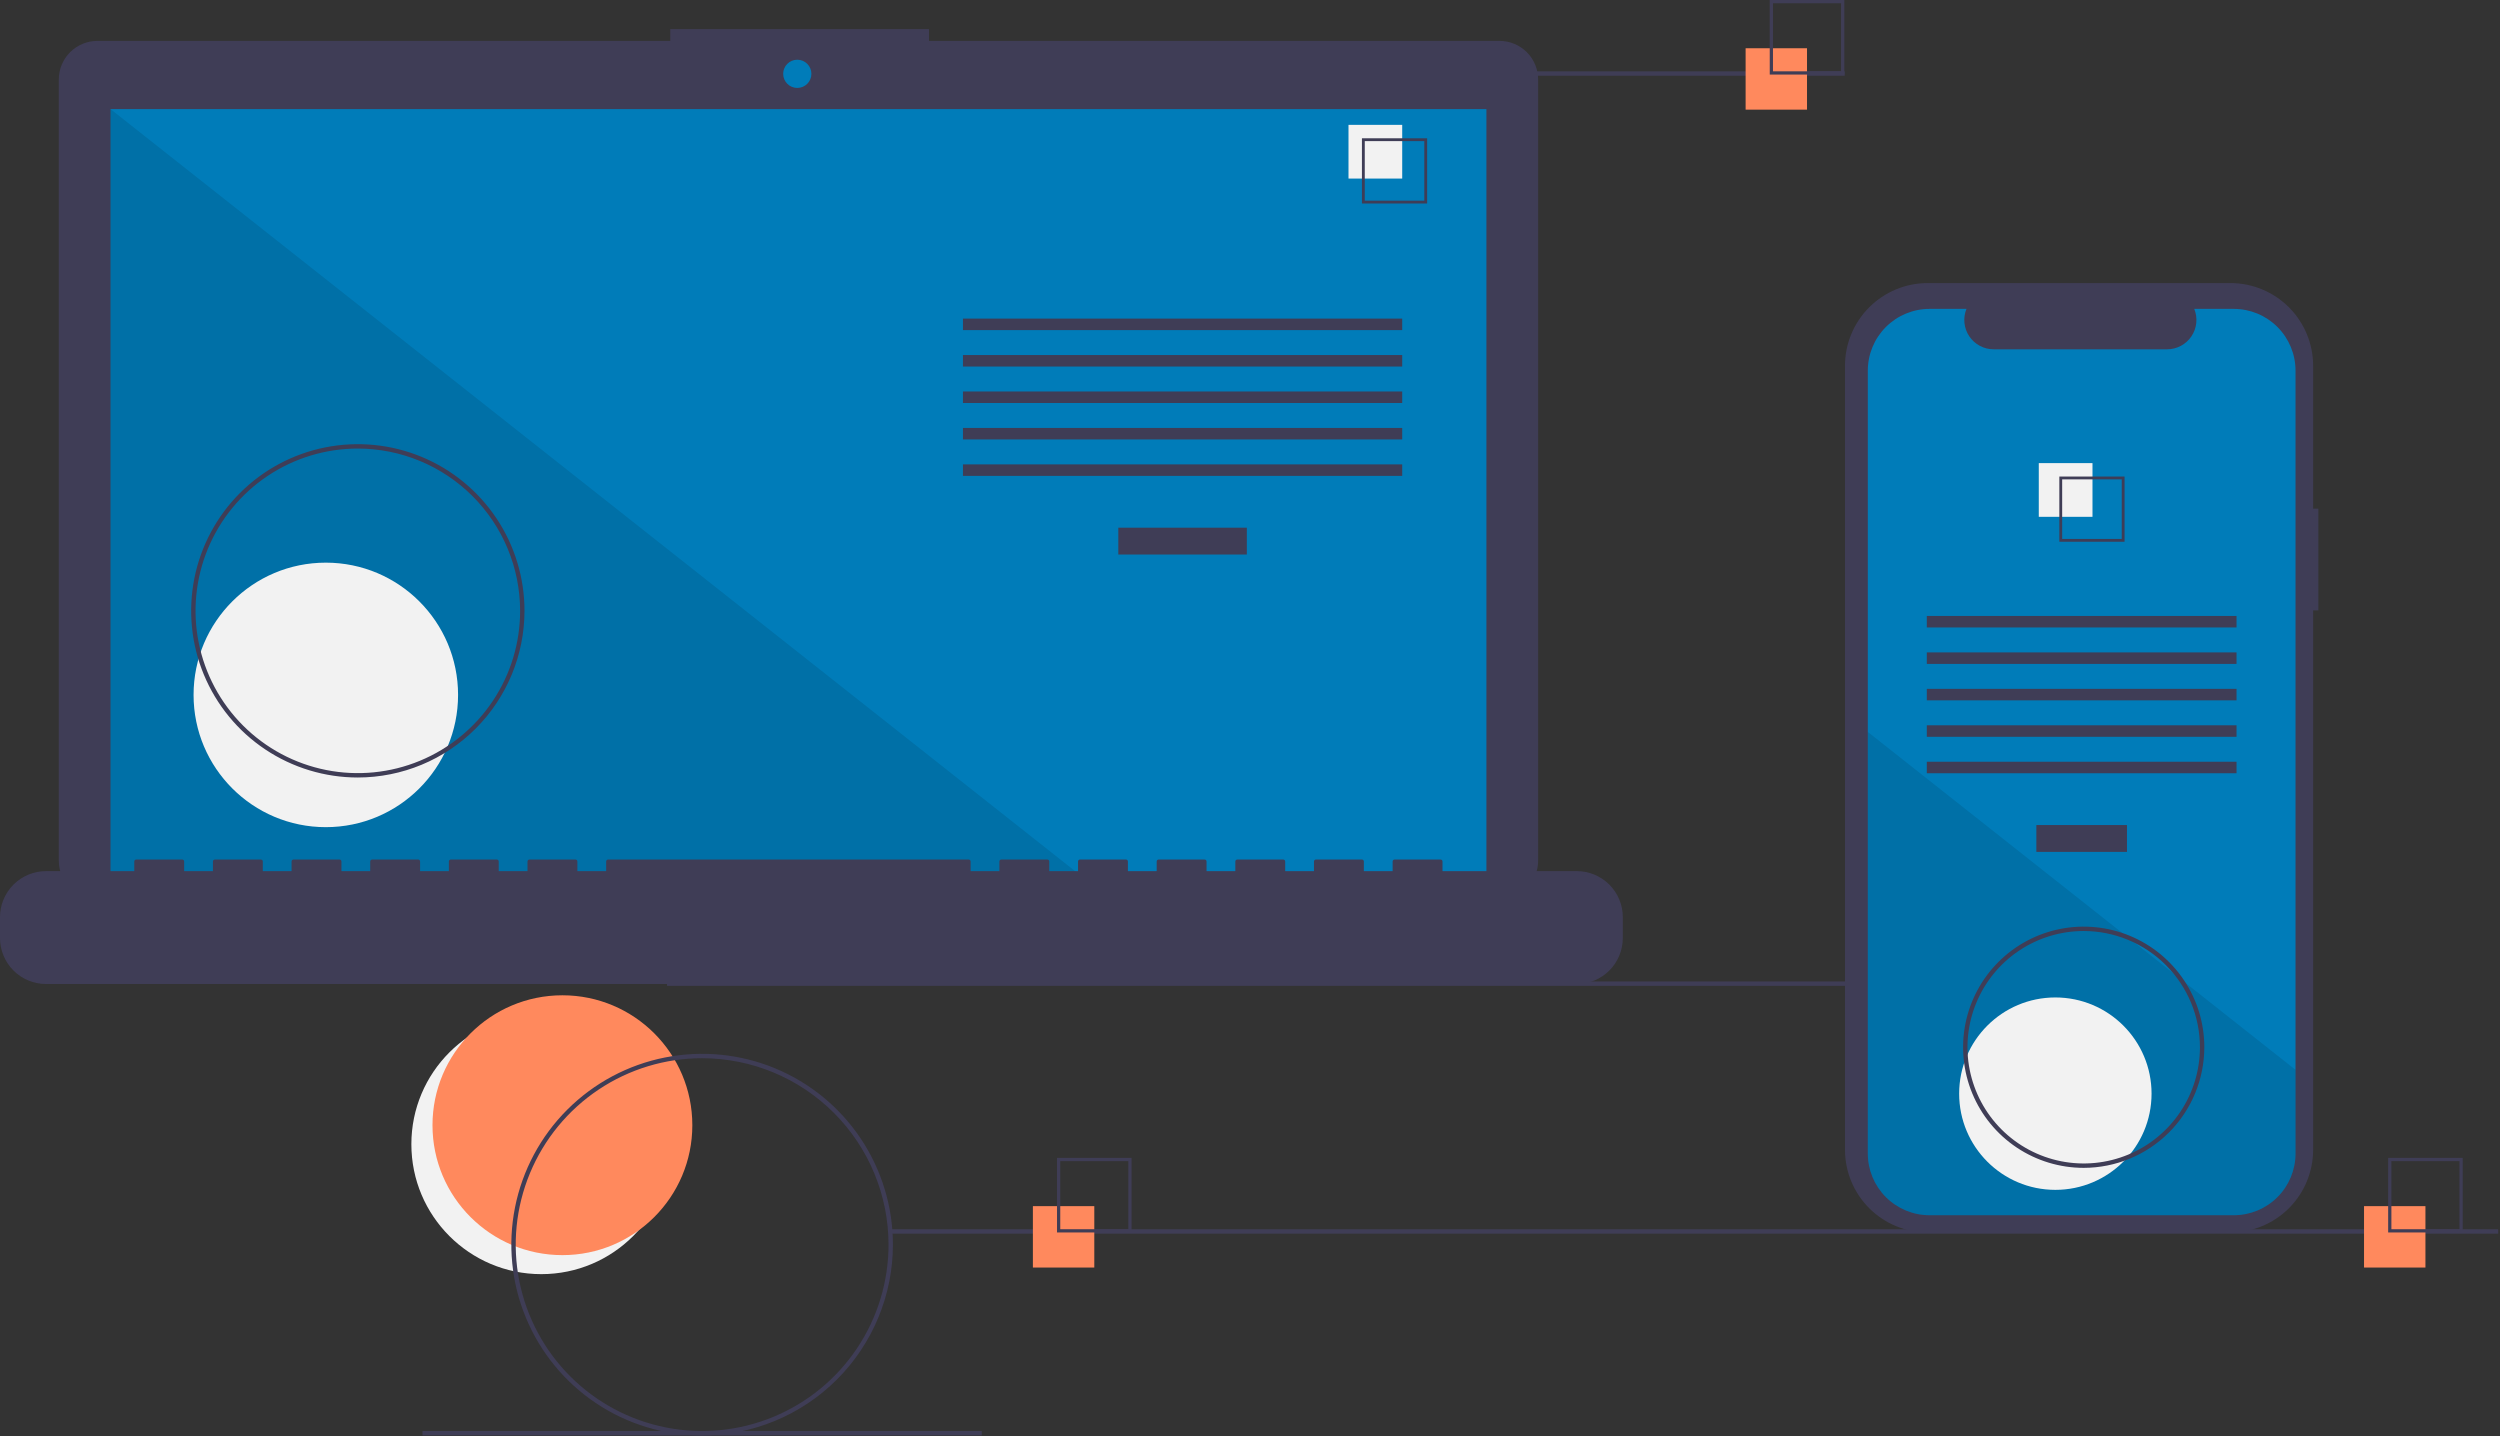 <svg width="1140" height="655" viewBox="0 0 1140 655" fill="none" xmlns="http://www.w3.org/2000/svg">
<rect x="0" y="0" width="1140" height="655" fill="#333333" stroke="none"/>
<g clip-path="url(#clip0_1402_6248)">
<path d="M246.827 581.008C279.546 581.008 306.07 554.484 306.07 521.765C306.07 489.046 279.546 462.521 246.827 462.521C214.108 462.521 187.583 489.046 187.583 521.765C187.583 554.484 214.108 581.008 246.827 581.008Z" fill="#F2F2F2"/>
<path d="M256.46 572.338C289.179 572.338 315.703 545.814 315.703 513.095C315.703 480.376 289.179 453.852 256.46 453.852C223.741 453.852 197.217 480.376 197.217 513.095C197.217 545.814 223.741 572.338 256.46 572.338Z" fill="#FF895D"/>
<path d="M1037.17 447.543H304.171V449.543H1037.17V447.543Z" fill="#3F3D56"/>
<path d="M683.793 18.652H423.623V13.29H305.652V18.652H44.41C42.099 18.652 39.81 19.108 37.675 19.992C35.54 20.876 33.6 22.173 31.966 23.807C30.332 25.441 29.035 27.381 28.151 29.516C27.267 31.651 26.811 33.94 26.811 36.251V392.503C26.811 397.17 28.666 401.647 31.966 404.947C35.266 408.247 39.743 410.102 44.41 410.102H683.793C688.46 410.102 692.936 408.247 696.237 404.947C699.537 401.647 701.391 397.17 701.391 392.503V36.251C701.391 33.94 700.936 31.651 700.052 29.516C699.167 27.381 697.871 25.441 696.237 23.807C694.603 22.173 692.663 20.876 690.527 19.992C688.392 19.108 686.104 18.652 683.793 18.652Z" fill="#3F3D56"/>
<path d="M677.797 49.753H50.406V403.666H677.797V49.753Z" fill="#007CB9"/>
<path d="M363.565 40.102C367.119 40.102 370 37.221 370 33.667C370 30.113 367.119 27.232 363.565 27.232C360.011 27.232 357.13 30.113 357.13 33.667C357.13 37.221 360.011 40.102 363.565 40.102Z" fill="#007CB9"/>
<path opacity="0.1" d="M498.374 403.667H50.406V49.754L498.374 403.667Z" fill="black"/>
<path d="M148.574 377.183C181.88 377.183 208.88 350.183 208.88 316.877C208.88 283.57 181.88 256.57 148.574 256.57C115.267 256.57 88.267 283.57 88.267 316.877C88.267 350.183 115.267 377.183 148.574 377.183Z" fill="#F2F2F2"/>
<path d="M568.558 240.622H509.953V252.867H568.558V240.622Z" fill="#3F3D56"/>
<path d="M639.409 145.279H439.102V150.527H639.409V145.279Z" fill="#3F3D56"/>
<path d="M639.409 161.898H439.102V167.147H639.409V161.898Z" fill="#3F3D56"/>
<path d="M639.409 178.518H439.102V183.766H639.409V178.518Z" fill="#3F3D56"/>
<path d="M639.409 195.137H439.102V200.385H639.409V195.137Z" fill="#3F3D56"/>
<path d="M639.409 211.756H439.102V217.005H639.409V211.756Z" fill="#3F3D56"/>
<path d="M639.409 56.934H614.917V81.425H639.409V56.934Z" fill="#F2F2F2"/>
<path d="M650.78 92.797H621.04V63.057H650.78V92.797ZM622.333 91.504H649.487V64.35H622.333V91.504Z" fill="#3F3D56"/>
<path d="M719.007 397.232H657.778V392.82C657.778 392.706 657.755 392.592 657.711 392.486C657.667 392.38 657.603 392.283 657.522 392.202C657.44 392.121 657.344 392.056 657.238 392.012C657.132 391.968 657.018 391.946 656.903 391.946H635.91C635.795 391.946 635.682 391.968 635.575 392.012C635.469 392.056 635.373 392.121 635.292 392.202C635.21 392.283 635.146 392.38 635.102 392.486C635.058 392.592 635.035 392.706 635.035 392.82V397.232H621.915V392.82C621.915 392.706 621.892 392.592 621.848 392.486C621.804 392.38 621.74 392.283 621.659 392.202C621.577 392.121 621.481 392.056 621.375 392.012C621.269 391.968 621.155 391.946 621.04 391.946H600.047C599.932 391.946 599.819 391.968 599.713 392.012C599.606 392.056 599.51 392.121 599.429 392.202C599.348 392.283 599.283 392.38 599.239 392.486C599.195 392.592 599.173 392.706 599.173 392.82V397.232H586.052V392.82C586.052 392.706 586.029 392.592 585.985 392.486C585.942 392.38 585.877 392.283 585.796 392.202C585.715 392.121 585.618 392.056 585.512 392.012C585.406 391.968 585.292 391.946 585.177 391.946H564.184C564.07 391.946 563.956 391.968 563.85 392.012C563.744 392.056 563.647 392.121 563.566 392.202C563.485 392.283 563.42 392.38 563.376 392.486C563.332 392.592 563.31 392.706 563.31 392.82V397.232H550.189V392.82C550.189 392.706 550.167 392.592 550.123 392.486C550.079 392.38 550.014 392.283 549.933 392.202C549.852 392.121 549.755 392.056 549.649 392.012C549.543 391.968 549.429 391.946 549.314 391.946H528.322C528.207 391.946 528.093 391.968 527.987 392.012C527.881 392.056 527.784 392.121 527.703 392.202C527.622 392.283 527.557 392.38 527.513 392.486C527.469 392.592 527.447 392.706 527.447 392.82V397.232H514.326V392.82C514.326 392.706 514.304 392.592 514.26 392.486C514.216 392.38 514.151 392.283 514.07 392.202C513.989 392.121 513.892 392.056 513.786 392.012C513.68 391.968 513.566 391.946 513.452 391.946H492.459C492.344 391.946 492.23 391.968 492.124 392.012C492.018 392.056 491.921 392.121 491.84 392.202C491.759 392.283 491.694 392.38 491.651 392.486C491.607 392.592 491.584 392.706 491.584 392.82V397.232H478.463V392.82C478.463 392.706 478.441 392.592 478.397 392.486C478.353 392.38 478.288 392.283 478.207 392.202C478.126 392.121 478.03 392.056 477.923 392.012C477.817 391.968 477.704 391.946 477.589 391.946H456.596C456.481 391.946 456.367 391.968 456.261 392.012C456.155 392.056 456.058 392.121 455.977 392.202C455.896 392.283 455.832 392.38 455.788 392.486C455.744 392.592 455.721 392.706 455.721 392.82V397.232H442.6V392.82C442.6 392.706 442.578 392.592 442.534 392.486C442.49 392.38 442.425 392.283 442.344 392.202C442.263 392.121 442.167 392.056 442.06 392.012C441.954 391.968 441.841 391.946 441.726 391.946H277.281C277.166 391.946 277.053 391.968 276.947 392.012C276.84 392.056 276.744 392.121 276.663 392.202C276.582 392.283 276.517 392.38 276.473 392.486C276.429 392.592 276.407 392.706 276.407 392.82V397.232H263.286V392.82C263.286 392.706 263.263 392.592 263.219 392.486C263.176 392.38 263.111 392.283 263.03 392.202C262.949 392.121 262.852 392.056 262.746 392.012C262.64 391.968 262.526 391.946 262.411 391.946H241.418C241.304 391.946 241.19 391.968 241.084 392.012C240.978 392.056 240.881 392.121 240.8 392.202C240.719 392.283 240.654 392.38 240.61 392.486C240.566 392.592 240.544 392.706 240.544 392.82V397.232H227.423V392.82C227.423 392.706 227.401 392.592 227.357 392.486C227.313 392.38 227.248 392.283 227.167 392.202C227.086 392.121 226.989 392.056 226.883 392.012C226.777 391.968 226.663 391.946 226.548 391.946H205.556C205.441 391.946 205.327 391.968 205.221 392.012C205.115 392.056 205.018 392.121 204.937 392.202C204.856 392.283 204.791 392.38 204.747 392.486C204.703 392.592 204.681 392.706 204.681 392.82V397.232H191.56V392.82C191.56 392.706 191.538 392.592 191.494 392.486C191.45 392.38 191.385 392.283 191.304 392.202C191.223 392.121 191.126 392.056 191.02 392.012C190.914 391.968 190.8 391.946 190.686 391.946H169.693C169.578 391.946 169.464 391.968 169.358 392.012C169.252 392.056 169.155 392.121 169.074 392.202C168.993 392.283 168.928 392.38 168.885 392.486C168.841 392.592 168.818 392.706 168.818 392.82V397.232H155.697V392.82C155.697 392.706 155.675 392.592 155.631 392.486C155.587 392.38 155.522 392.283 155.441 392.202C155.36 392.121 155.264 392.056 155.157 392.012C155.051 391.968 154.938 391.946 154.823 391.946H133.83C133.715 391.946 133.601 391.968 133.495 392.012C133.389 392.056 133.292 392.121 133.211 392.202C133.13 392.283 133.066 392.38 133.022 392.486C132.978 392.592 132.955 392.706 132.955 392.82V397.232H119.835V392.82C119.835 392.706 119.812 392.592 119.768 392.486C119.724 392.38 119.66 392.283 119.578 392.202C119.497 392.121 119.401 392.056 119.295 392.012C119.188 391.968 119.075 391.946 118.96 391.946H97.967C97.852 391.946 97.738 391.968 97.632 392.012C97.526 392.056 97.43 392.121 97.348 392.202C97.267 392.283 97.203 392.38 97.159 392.486C97.115 392.592 97.092 392.706 97.092 392.82V397.232H83.972V392.82C83.972 392.706 83.949 392.592 83.905 392.486C83.861 392.38 83.797 392.283 83.715 392.202C83.634 392.121 83.538 392.056 83.432 392.012C83.326 391.968 83.212 391.946 83.097 391.946H62.104C61.989 391.946 61.875 391.968 61.769 392.012C61.663 392.056 61.567 392.121 61.486 392.202C61.404 392.283 61.34 392.38 61.296 392.486C61.252 392.592 61.229 392.706 61.229 392.82V397.232H20.993C15.425 397.232 10.086 399.444 6.149 403.381C2.212 407.318 5.30432e-06 412.657 0 418.225V427.717C1.5913e-05 433.285 2.212 438.625 6.149 442.562C10.086 446.499 15.425 448.71 20.993 448.71H719.007C724.575 448.71 729.914 446.499 733.851 442.562C737.788 438.625 740 433.285 740 427.717V418.225C740 412.657 737.788 407.318 733.851 403.381C729.914 399.444 724.575 397.232 719.007 397.232Z" fill="#3F3D56"/>
<path d="M163.171 354.543C148.14 354.543 133.446 350.086 120.948 341.735C108.45 333.384 98.709 321.514 92.957 307.627C87.204 293.74 85.699 278.459 88.632 263.716C91.564 248.974 98.802 235.432 109.431 224.803C120.06 214.174 133.602 206.936 148.345 204.003C163.087 201.071 178.368 202.576 192.255 208.328C206.143 214.08 218.012 223.822 226.363 236.32C234.714 248.818 239.171 263.512 239.171 278.543C239.149 298.692 231.134 318.01 216.886 332.258C202.639 346.506 183.321 354.52 163.171 354.543ZM163.171 204.543C148.536 204.543 134.228 208.883 122.059 217.014C109.89 225.145 100.405 236.703 94.804 250.224C89.203 263.746 87.738 278.625 90.593 292.98C93.449 307.334 100.496 320.52 110.846 330.869C121.195 341.218 134.38 348.266 148.735 351.121C163.089 353.976 177.968 352.511 191.49 346.91C205.012 341.309 216.569 331.824 224.7 319.655C232.831 307.486 237.171 293.179 237.171 278.543C237.149 258.924 229.346 240.114 215.473 226.242C201.6 212.369 182.791 204.565 163.171 204.543Z" fill="#3F3D56"/>
<path d="M841.171 32.544H586.171V34.544H841.171V32.544Z" fill="#3F3D56"/>
<path d="M1139.17 560.543H406.171V562.543H1139.17V560.543Z" fill="#3F3D56"/>
<path d="M447.671 652.543H192.672V654.543H447.671V652.543Z" fill="#3F3D56"/>
<path d="M499 550H471V578H499V550Z" fill="#FF895D"/>
<path d="M516 562H482V528H516V562ZM483.478 560.522H514.522V529.478H483.478V560.522Z" fill="#3F3D56"/>
<path d="M824 22H796V50H824V22Z" fill="#FF895D"/>
<path d="M841 34H807V0H841V34ZM808.478 32.522H839.522V1.478H808.478V32.522Z" fill="#3F3D56"/>
<path d="M1106 550H1078V578H1106V550Z" fill="#FF895D"/>
<path d="M1123 562H1089V528H1123V562ZM1090.48 560.522H1121.52V529.478H1090.48V560.522Z" fill="#3F3D56"/>
<path d="M1057.17 231.958H1054.79V166.797C1054.79 161.844 1053.82 156.94 1051.92 152.364C1050.03 147.789 1047.25 143.631 1043.75 140.129C1040.24 136.627 1036.09 133.849 1031.51 131.954C1026.94 130.058 1022.03 129.083 1017.08 129.083H879.025C874.073 129.083 869.169 130.058 864.593 131.954C860.017 133.849 855.86 136.627 852.358 140.129C848.856 143.631 846.078 147.789 844.182 152.364C842.287 156.94 841.312 161.844 841.312 166.797V524.278C841.312 529.231 842.287 534.135 844.182 538.711C846.078 543.286 848.856 547.444 852.358 550.946C855.86 554.448 860.017 557.226 864.593 559.121C869.169 561.017 874.073 561.992 879.025 561.992H1017.08C1022.03 561.992 1026.94 561.017 1031.51 559.121C1036.09 557.226 1040.24 554.448 1043.75 550.946C1047.25 547.444 1050.03 543.286 1051.92 538.711C1053.82 534.135 1054.79 529.231 1054.79 524.278V278.341H1057.17V231.958Z" fill="#3F3D56"/>
<path d="M1046.76 169.013V525.973C1046.76 533.443 1043.8 540.607 1038.52 545.89C1033.23 551.173 1026.07 554.142 1018.6 554.143H879.881C872.412 554.142 865.248 551.173 859.967 545.89C854.686 540.607 851.72 533.443 851.721 525.973V169.013C851.722 161.545 854.689 154.383 859.97 149.102C865.251 143.821 872.413 140.854 879.881 140.853H896.711C895.883 142.885 895.567 145.089 895.792 147.271C896.016 149.454 896.773 151.548 897.997 153.368C899.221 155.189 900.874 156.681 902.811 157.712C904.747 158.744 906.907 159.283 909.101 159.283H988.191C990.385 159.283 992.546 158.744 994.482 157.712C996.419 156.681 998.072 155.189 999.296 153.368C1000.52 151.548 1001.28 149.454 1001.5 147.271C1001.73 145.089 1001.41 142.885 1000.58 140.853H1018.6C1026.07 140.854 1033.23 143.821 1038.51 149.102C1043.79 154.383 1046.76 161.545 1046.76 169.013Z" fill="#007CB9"/>
<path d="M969.903 376.218H928.58V388.464H969.903V376.218Z" fill="#3F3D56"/>
<path d="M1019.86 280.875H878.621V286.123H1019.86V280.875Z" fill="#3F3D56"/>
<path d="M1019.86 297.494H878.621V302.742H1019.86V297.494Z" fill="#3F3D56"/>
<path d="M1019.86 314.114H878.621V319.362H1019.86V314.114Z" fill="#3F3D56"/>
<path d="M1019.86 330.733H878.621V335.981H1019.86V330.733Z" fill="#3F3D56"/>
<path d="M1019.86 347.353H878.621V352.601H1019.86V347.353Z" fill="#3F3D56"/>
<path d="M954.175 211.179H929.684V235.67H954.175V211.179Z" fill="#F2F2F2"/>
<path d="M939.059 217.303V247.043H968.799V217.303H939.059ZM967.509 245.753H940.349V218.593H967.509V245.753Z" fill="#3F3D56"/>
<path opacity="0.1" d="M1046.76 487.853V525.973C1046.76 533.443 1043.8 540.607 1038.52 545.89C1033.23 551.173 1026.07 554.142 1018.6 554.143H879.881C872.412 554.142 865.248 551.173 859.967 545.89C854.686 540.607 851.72 533.443 851.721 525.973V333.763L968.591 426.093L970.591 427.673L992.331 444.843L994.361 446.453L1046.76 487.853Z" fill="black"/>
<path d="M937.241 542.575C961.469 542.575 981.109 522.934 981.109 498.707C981.109 474.479 961.469 454.839 937.241 454.839C913.014 454.839 893.374 474.479 893.374 498.707C893.374 522.934 913.014 542.575 937.241 542.575Z" fill="#F2F2F2"/>
<path d="M320.171 654.543C302.964 654.543 286.144 649.441 271.837 639.881C257.53 630.321 246.379 616.734 239.794 600.836C233.209 584.939 231.486 567.446 234.843 550.57C238.2 533.694 246.486 518.192 258.653 506.025C270.82 493.858 286.322 485.572 303.199 482.215C320.075 478.858 337.568 480.581 353.465 487.165C369.362 493.75 382.95 504.901 392.509 519.208C402.069 533.515 407.171 550.336 407.171 567.543C407.145 590.609 397.971 612.722 381.661 629.033C365.351 645.343 343.237 654.517 320.171 654.543ZM320.171 482.543C303.36 482.543 286.926 487.528 272.948 496.868C258.97 506.208 248.075 519.483 241.642 535.015C235.208 550.547 233.525 567.637 236.805 584.126C240.084 600.614 248.18 615.76 260.067 627.647C271.955 639.535 287.1 647.63 303.589 650.91C320.077 654.19 337.168 652.506 352.7 646.073C368.231 639.639 381.506 628.745 390.846 614.767C400.186 600.788 405.171 584.354 405.171 567.543C405.146 545.007 396.182 523.402 380.247 507.467C364.312 491.532 342.707 482.568 320.171 482.543Z" fill="#3F3D56"/>
<path d="M950.171 532.543C939.293 532.543 928.66 529.317 919.615 523.274C910.57 517.23 903.521 508.641 899.358 498.591C895.195 488.541 894.106 477.482 896.228 466.813C898.35 456.144 903.589 446.344 911.281 438.652C918.972 430.96 928.772 425.722 939.441 423.6C950.11 421.478 961.169 422.567 971.219 426.73C981.269 430.892 989.859 437.942 995.902 446.987C1001.95 456.031 1005.17 466.665 1005.17 477.543C1005.15 492.125 999.355 506.105 989.044 516.416C978.733 526.727 964.753 532.527 950.171 532.543ZM950.171 424.543C939.689 424.543 929.442 427.651 920.726 433.475C912.01 439.299 905.217 447.576 901.206 457.261C897.194 466.945 896.145 477.602 898.19 487.883C900.235 498.164 905.283 507.607 912.695 515.02C920.107 522.432 929.551 527.48 939.832 529.525C950.113 531.57 960.769 530.52 970.454 526.509C980.138 522.497 988.416 515.704 994.239 506.988C1000.06 498.272 1003.17 488.025 1003.17 477.543C1003.16 463.491 997.567 450.02 987.631 440.084C977.695 430.148 964.223 424.559 950.171 424.543Z" fill="#3F3D56"/>
</g>
<defs>
<clipPath id="clip0_1402_6248">
<rect width="1139.17" height="654.543" fill="white"/>
</clipPath>
</defs>
</svg>
